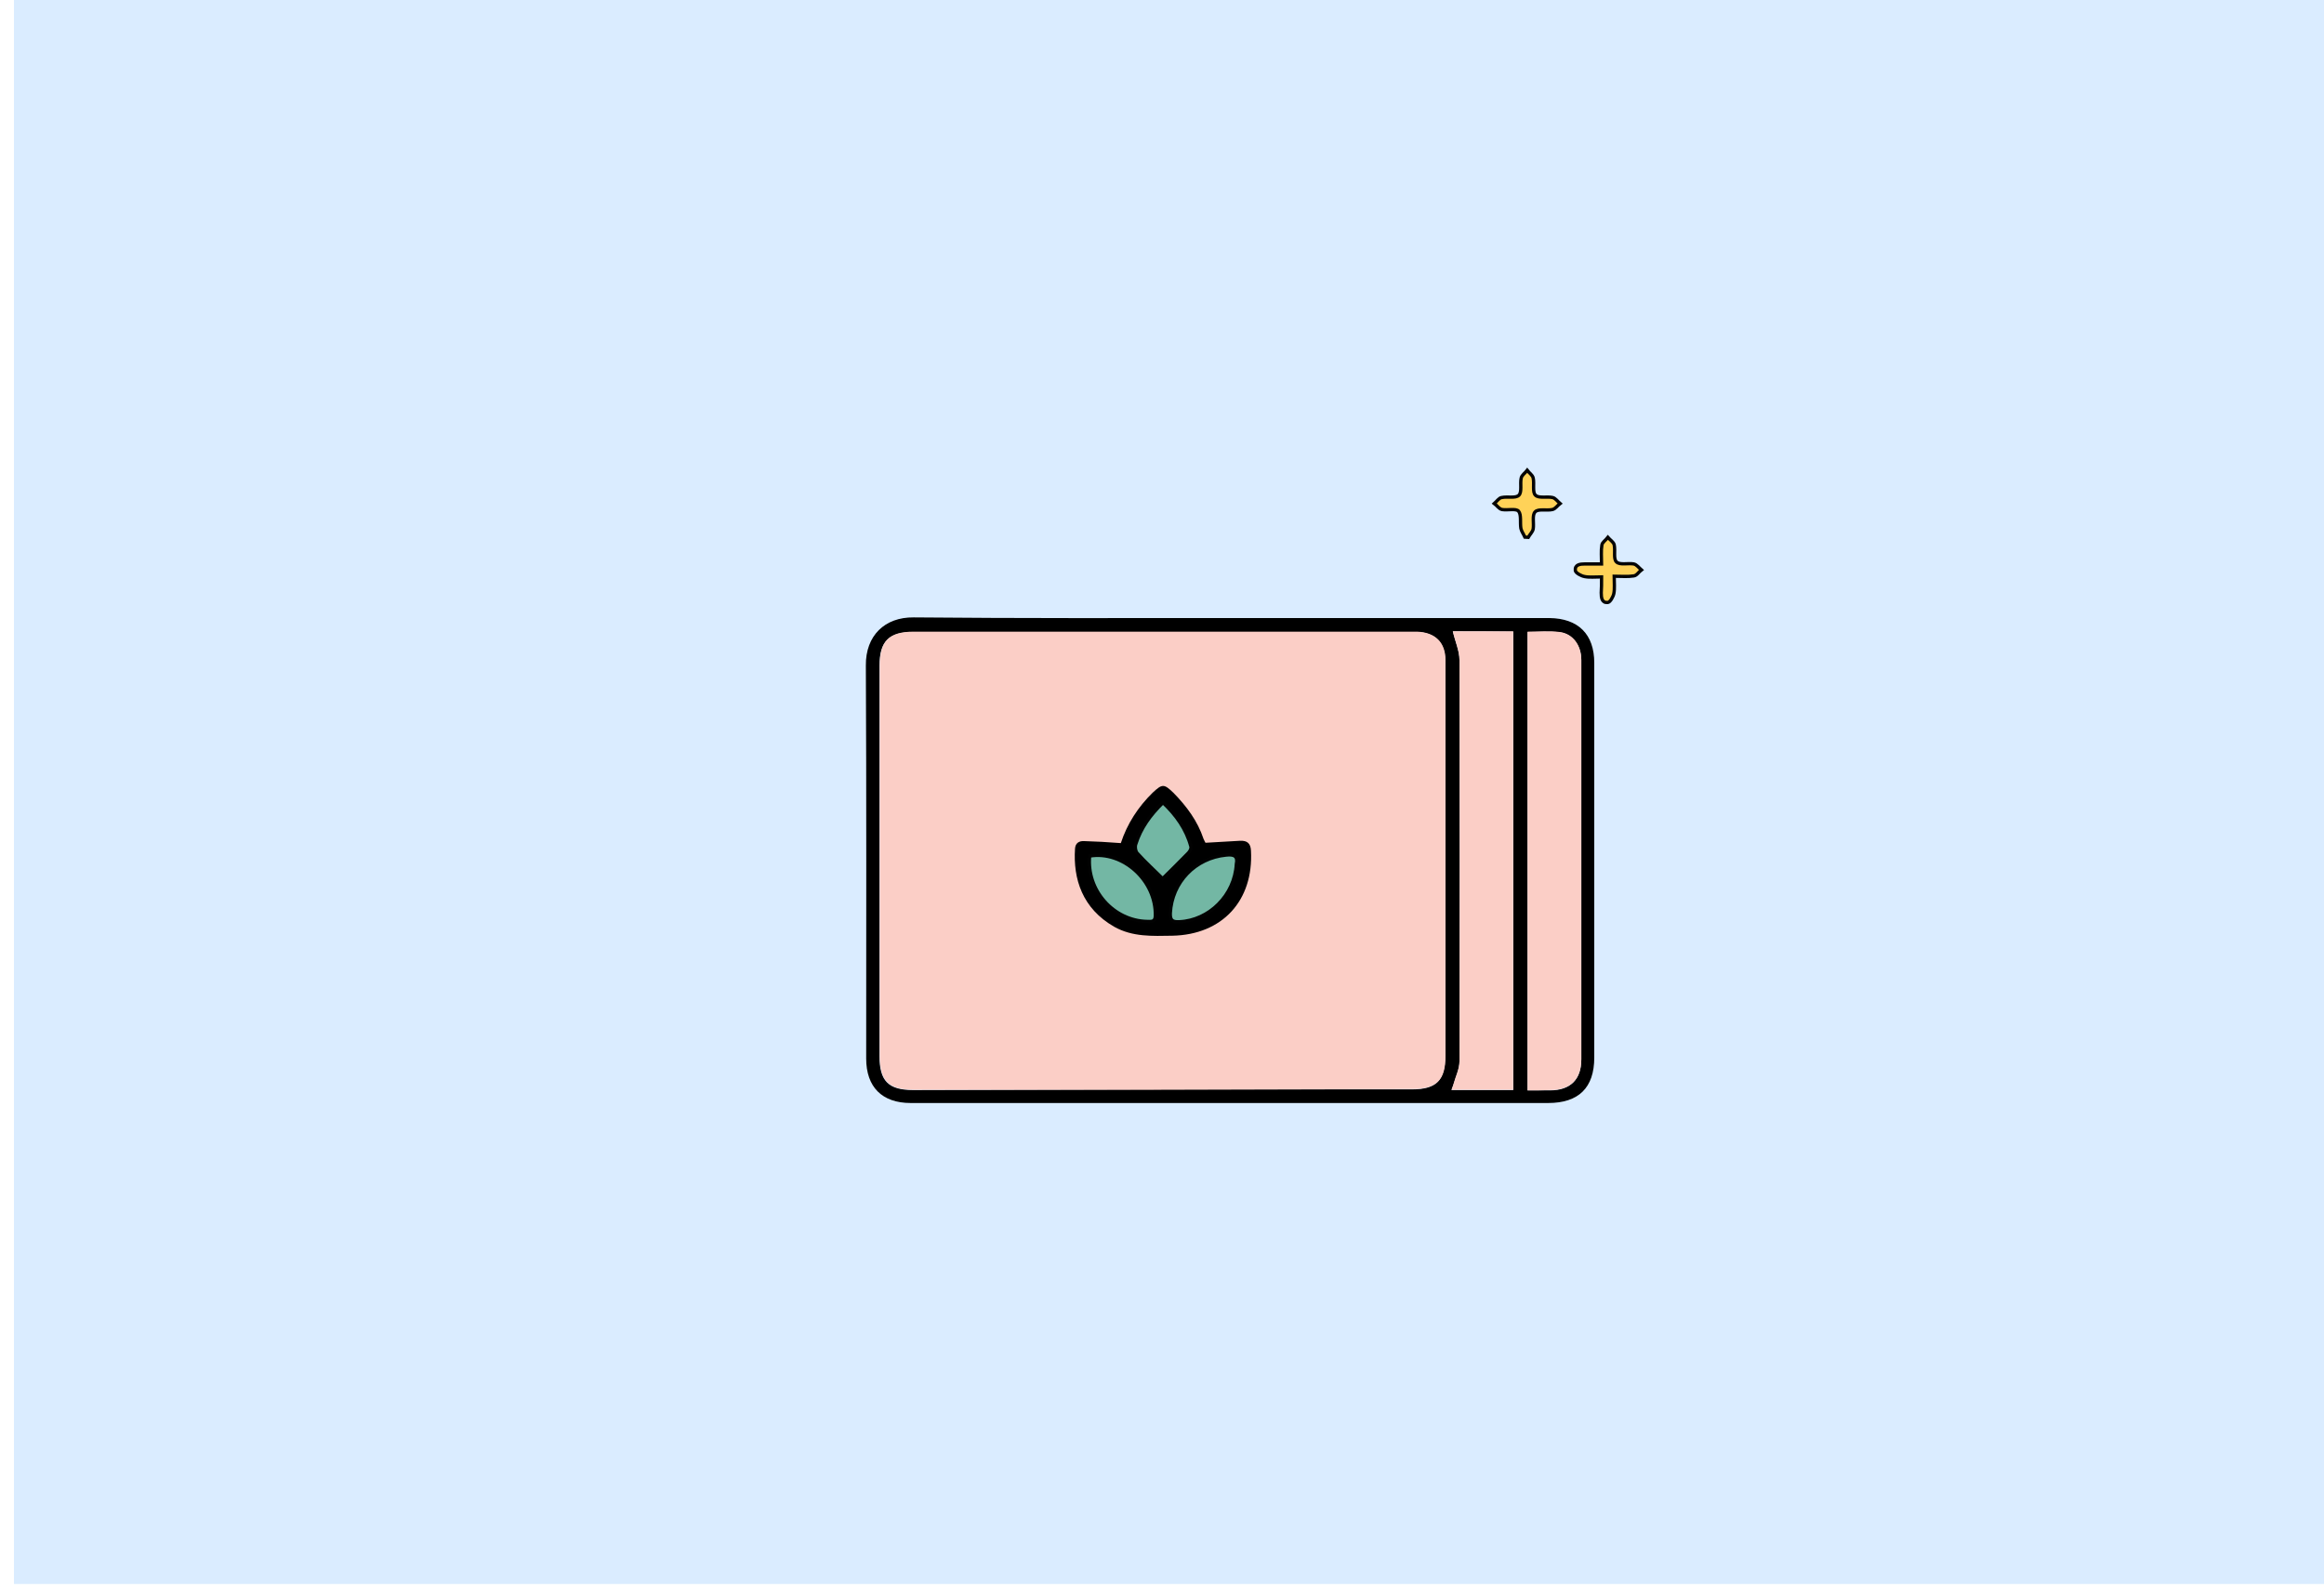 <?xml version="1.0" encoding="utf-8"?>
<!-- Generator: Adobe Illustrator 22.1.0, SVG Export Plug-In . SVG Version: 6.00 Build 0)  -->
<svg version="1.1" id="Calque_1" xmlns="http://www.w3.org/2000/svg" xmlns:xlink="http://www.w3.org/1999/xlink" x="0px" y="0px"
	 viewBox="0 0 700 480" style="enable-background:new 0 0 700 480;" xml:space="preserve">
<style type="text/css">
	.st0{fill:#DAECFF;}
	.st1{fill:#FFD258;}
	.st2{fill:#FBCEC6;}
	.st3{fill:#ADCCFF;}
	.st4{fill:#FF5F7D;}
	.st5{fill:none;stroke:#000000;stroke-width:2;stroke-miterlimit:10;}
	.st6{fill:#FFFBF2;}
	.st7{fill:#73B7A4;}
	.st8{fill:none;stroke:#000000;stroke-miterlimit:10;}
	.st9{fill:#98BFFF;}
	.st10{fill:#FFD258;stroke:#000000;stroke-width:2;stroke-miterlimit:10;}
	.st11{fill:#FEF0E1;stroke:#070707;stroke-miterlimit:10;}
	.st12{fill:#D3A533;}
	.st13{fill:#FFB5C0;stroke:#020202;stroke-miterlimit:10;}
	.st14{fill:#FF8E9E;}
	.st15{fill:#FF8E9E;stroke:#000000;stroke-miterlimit:10;}
	.st16{fill:#EA5B70;}
	.st17{fill:#020202;}
	.st18{fill:#FFD258;stroke:#050505;stroke-width:0.5;stroke-miterlimit:10;}
	.st19{fill:#FEF0E1;stroke:#020202;stroke-width:0.5;stroke-miterlimit:10;}
	.st20{fill:#DDB143;}
	.st21{fill:#D6AF8B;}
	.st22{fill:#FFFBF2;stroke:#020202;stroke-width:2;stroke-miterlimit:10;}
	.st23{fill:#FF5F7D;stroke:#020202;stroke-width:2;stroke-miterlimit:10;}
	.st24{fill:#FFFFFF;}
	.st25{fill:#ADCCFF;stroke:#020202;stroke-width:2;stroke-miterlimit:10;}
	.st26{fill:#FFD258;stroke:#050505;stroke-width:2;stroke-miterlimit:10;}
	.st27{fill:#85AAE0;}
	.st28{fill:#C99E32;}
	.st29{fill:#FFCF47;stroke:#020202;stroke-miterlimit:10;}
	.st30{fill:#FF5F7D;stroke:#050505;stroke-width:2;stroke-miterlimit:10;}
	.st31{fill:#F36B7F;stroke:#000000;stroke-miterlimit:10;}
	.st32{fill:#DBA92C;}
	.st33{fill:#73B7A4;stroke:#020202;stroke-width:2;stroke-miterlimit:10;}
	.st34{fill:#FFCF47;stroke:#020202;stroke-width:2;stroke-miterlimit:10;}
	.st35{fill:#99C6B8;}
	.st36{fill:#E2B23B;}
	.st37{fill:#C11A3E;}
	.st38{fill:#FEF0E1;stroke:#020202;stroke-miterlimit:10;}
	.st39{fill:#ADCCFF;stroke:#020202;stroke-miterlimit:10;}
	.st40{fill:#FFD258;stroke:#0C0C0C;stroke-width:0.75;stroke-miterlimit:10;}
	.st41{fill:#ADCCFF;stroke:#050505;stroke-width:2;stroke-miterlimit:10;}
	.st42{fill:#73B7A4;stroke:#050505;stroke-width:2;stroke-miterlimit:10;}
	.st43{fill:#FFFBF2;stroke:#050505;stroke-width:2;stroke-miterlimit:10;}
	.st44{fill:#FEF0E1;stroke:#020202;stroke-width:2;stroke-miterlimit:10;}
	.st45{fill:#D8A830;}
	.st46{fill:#FF5F7D;stroke:#050505;stroke-miterlimit:10;}
	.st47{fill:#73B7A4;stroke:#020202;stroke-miterlimit:10;}
	.st48{fill:#E8D2BF;}
	.st49{fill:#FFD258;stroke:#0A0A0A;stroke-width:2;stroke-miterlimit:10;}
	.st50{fill:#D8AB3A;}
	.st51{fill:#FFD258;stroke:#050505;stroke-miterlimit:10;}
	.st52{fill:#FBCEC6;stroke:#070707;stroke-miterlimit:10;}
	.st53{fill:#D84161;}
	.st54{fill:#FFD258;stroke:#0A0A0A;stroke-miterlimit:10;}
	.st55{fill:#FFD258;stroke:#0A0A0A;stroke-width:3;stroke-miterlimit:10;}
	.st56{fill:none;stroke:#0A0A0A;stroke-width:2;stroke-miterlimit:10;}
	.st57{fill:#FF5F7D;stroke:#000000;stroke-miterlimit:10;}
	.st58{fill:#FFD258;stroke:#000000;stroke-miterlimit:10;}
	.st59{fill:#FF5F7D;stroke:#050505;stroke-width:0.75;stroke-miterlimit:10;}
	.st60{fill:#FEF0E1;stroke:#020202;stroke-width:0.75;stroke-miterlimit:10;}
	.st61{fill:#FF5F7D;stroke:#050505;stroke-width:0.25;stroke-miterlimit:10;}
	.st62{fill:#FFD258;stroke:#0A0A0A;stroke-width:0.75;stroke-miterlimit:10;}
	.st63{fill:#73B7A4;stroke:#020202;stroke-width:0.25;stroke-miterlimit:10;}
	.st64{fill:#FBCEC6;stroke:#020202;stroke-miterlimit:10;}
	.st65{fill:#73B7A4;stroke:#020202;stroke-width:0.75;stroke-miterlimit:10;}
	.st66{fill:#73B7A4;stroke:#070707;stroke-miterlimit:10;}
	.st67{fill:#FFFBF2;stroke:#070707;stroke-miterlimit:10;}
	.st68{fill:#E2B139;}
	.st69{fill:#FFFBF2;stroke:#020202;stroke-miterlimit:10;}
	.st70{fill:#ADCCFF;stroke:#020202;stroke-width:0.75;stroke-miterlimit:10;}
	.st71{fill:#FFFBF2;stroke:#020202;stroke-width:0.75;stroke-miterlimit:10;}
	.st72{fill:#FFD258;stroke:#050505;stroke-width:0.75;stroke-miterlimit:10;}
	.st73{fill:#FBCEC6;stroke:#020202;stroke-width:0.75;stroke-miterlimit:10;}
	.st74{fill:#73B7A4;stroke:#050505;stroke-miterlimit:10;}
	.st75{fill:#73B7A4;stroke:#050505;stroke-width:0.75;stroke-miterlimit:10;}
	.st76{fill:#E2C2A6;}
	.st77{fill:#DBC69E;}
	.st78{fill:#D39C94;}
	.st79{fill:#E0B344;}
	.st80{fill:#E0AE32;}
	.st81{fill:#4F9982;}
	.st82{fill:#DDBA9B;}
	.st83{fill:#FF5F7D;stroke:#000000;stroke-width:0.75;stroke-miterlimit:10;}
	.st84{fill:#FFD258;stroke:#000000;stroke-width:0.75;stroke-miterlimit:10;}
	.st85{fill:none;stroke:#000000;stroke-width:0.5;stroke-miterlimit:10;}
	.st86{opacity:0.43;fill:#7F3B48;}
	.st87{opacity:0.88;fill:#98BFFF;}
	.st88{opacity:0.75;fill:#FFFBF2;}
	.st89{opacity:0.88;fill:#719BD8;}
	.st90{opacity:0.75;fill:#EAD9B7;}
	.st91{fill:#FEF0E1;}
	.st92{fill:none;stroke:#070707;stroke-miterlimit:10;}
	.st93{fill:#C1962B;}
	.st94{fill:#D6B154;}
	.st95{fill:#5DA08B;}
	.st96{fill:#C6961E;}
</style>
<rect x="4.2" y="-0.6" class="st0" width="697.3" height="477.8"/>
<g id="AW7fmo.tif">
	<g>
		<path d="M370.7,186.2c26.9,0,53.8,0,80.8,0c5.1,0,10.1,0,15.2,0c8.7,0.1,13.5,4.9,13.5,13.5c0,39.6,0,79.3,0,118.9
			c0,9.1-4.7,13.7-13.9,13.7c-54.8,0-109.5,0-164.3,0c-9.2,0-18.4,0-27.7,0c-8.6,0-13.4-4.8-13.4-13.4c0-39.5,0.1-78.9-0.1-118.4
			c-0.1-9,5.7-14.6,14.4-14.5C307.1,186.3,338.9,186.2,370.7,186.2z M349.8,328.2c25.2,0,50.3,0,75.5,0c7.3,0,10-2.7,10-10
			c0-18.4,0-36.9,0-55.3c0-21.3,0-42.6,0-63.9c0-5.4-3.1-8.5-8.6-8.6c-1,0-2,0-3,0c-49.5,0-99,0-148.6,0c-7.4,0-10.2,2.8-10.2,10.2
			c0,39.2,0,78.4,0,117.6c0,7.5,2.7,10.2,10.1,10.2C300,328.3,324.9,328.3,349.8,328.2z M437.6,190.2c0.7,3,2,5.8,2,8.7
			c0.1,40.3,0.1,80.6,0,120.9c0,2.3-1.1,4.6-1.8,6.9c-0.2,0.6-0.4,1.1-0.6,1.7c6.3,0,12.4,0,18.6,0c0-46.1,0-92,0-138.1
			C449.5,190.2,443.4,190.2,437.6,190.2z M460.1,328.5c2.4,0,4.6,0,6.8,0c6.1,0,9.4-3.3,9.4-9.3c0-28,0-56.1,0-84.1
			c0-12.1,0-24.2,0-36.2c0-4.4-2.6-7.9-6.5-8.4c-3.1-0.4-6.4-0.1-9.7-0.1C460.1,236.4,460.1,282.2,460.1,328.5z"/>
		<path class="st51" d="M482.4,173.8c-2,0-3.6,0.2-5.1-0.1c-1.1-0.2-2.7-1.1-2.8-1.8c-0.2-1.8,1.4-2,2.9-2c1.5,0,3.1,0,5,0
			c0-2.1-0.2-3.9,0.1-5.7c0.1-0.8,1.2-1.5,1.8-2.3c0.6,0.7,1.7,1.4,1.9,2.2c0.4,1.8-0.3,4.3,0.7,5.2c1,1,3.5,0.3,5.2,0.6
			c0.9,0.2,1.6,1.2,2.3,1.8c-0.8,0.6-1.4,1.7-2.3,1.8c-1.8,0.3-3.6,0.1-5.9,0.1c0,2,0.2,3.7-0.1,5.2c-0.2,1-1.1,2.6-1.8,2.7
			c-1.8,0.2-2-1.4-2-2.9C482.4,177.3,482.4,175.8,482.4,173.8z"/>
		<path class="st51" d="M459.3,161.8c-0.4-0.9-1-1.7-1.2-2.6c-0.3-1.8,0.2-4.1-0.7-5.2c-0.8-0.9-3.3-0.2-5-0.5
			c-0.9-0.2-1.5-1.2-2.3-1.8c0.7-0.6,1.4-1.7,2.2-1.8c1.8-0.4,4.2,0.3,5.2-0.7c1-1,0.3-3.5,0.7-5.2c0.2-0.9,1.2-1.5,1.8-2.3
			c0.6,0.8,1.6,1.4,1.8,2.3c0.4,1.7-0.3,4.3,0.7,5.2c1,1,3.5,0.3,5.2,0.7c0.8,0.2,1.5,1.2,2.2,1.8c-0.8,0.6-1.4,1.6-2.3,1.8
			c-1.7,0.4-4.3-0.3-5.2,0.7c-1,1-0.3,3.5-0.6,5.2c-0.2,0.9-1,1.6-1.5,2.5C460,161.9,459.6,161.8,459.3,161.8z"/>
		<path class="st2" d="M349.8,328.3c-24.9,0-49.8,0-74.7,0c-7.4,0-10.1-2.7-10.1-10.2c0-39.2,0-78.4,0-117.6
			c0-7.4,2.8-10.2,10.2-10.2c49.5,0,99,0,148.6,0c1,0,2,0,3,0c5.5,0.2,8.6,3.2,8.6,8.6c0,21.3,0,42.6,0,63.9c0,18.4,0,36.9,0,55.3
			c0,7.3-2.7,10-10,10C400.2,328.2,375,328.2,349.8,328.3z"/>
		<path class="st2" d="M437.6,190.2c5.8,0,11.9,0,18.2,0c0,46.1,0,92,0,138.1c-6.2,0-12.2,0-18.6,0c0.2-0.6,0.5-1.2,0.6-1.7
			c0.6-2.3,1.8-4.6,1.8-6.9c0.1-40.3,0.1-80.6,0-120.9C439.6,196.1,438.3,193.3,437.6,190.2z"/>
		<path class="st2" d="M460.1,328.5c0-46.3,0-92.1,0-138.2c3.3,0,6.5-0.3,9.7,0.1c4,0.5,6.5,4,6.5,8.4c0,12.1,0,24.2,0,36.2
			c0,28,0,56.1,0,84.1c0,6.1-3.3,9.3-9.4,9.3C464.7,328.5,462.5,328.5,460.1,328.5z"/>
		<path d="M337.6,254c1.9-5.8,5.2-10.9,9.6-15.2c2.9-2.7,3.4-2.7,6.3,0.1c3.9,4,7.2,8.4,9,13.8c0.2,0.5,0.5,1,0.6,1.2
			c3.6-0.2,7-0.4,10.4-0.6c2.2-0.1,3.2,0.8,3.3,3c0.8,15-8.6,25.3-23.7,25.6c-6,0.1-12,0.4-17.5-2.7c-9.6-5.5-12.4-14.4-11.8-23.5
			c0.1-1.7,1.2-2.4,2.8-2.3C330.1,253.5,333.7,253.7,337.6,254z M328.2,257.9c-0.9,10.4,7.2,19.6,17.3,19.7c1.2,0,2.5,0.3,2.5-1.6
			C348.3,265.2,338.1,256.2,328.2,257.9z M372.4,260.3c0.5-2.2-0.6-2.9-3-2.7c-9.3,0.9-16.3,8.1-16.8,17.5c-0.1,2.2,0.6,2.7,2.7,2.6
			C364.2,277.3,371.9,269.7,372.4,260.3z M350.2,264.7c2.5-2.5,5.1-5,7.7-7.6c0.5-0.5,1-1.5,0.8-2c-1.4-5.2-4.4-9.4-8.4-13.2
			c-3.8,3.6-6.7,7.6-8.2,12.5c-0.2,0.8-0.1,2.1,0.4,2.7C345.1,259.7,347.8,262.3,350.2,264.7z"/>
		<path class="st47" d="M328.2,257.9c9.9-1.7,20.1,7.3,19.8,18.1c-0.1,1.9-1.4,1.6-2.5,1.6C335.4,277.4,327.2,268.2,328.2,257.9z"/>
		<path class="st47" d="M372.4,260.3c-0.5,9.4-8.2,17-17.2,17.4c-2,0.1-2.8-0.4-2.7-2.6c0.5-9.3,7.5-16.6,16.8-17.5
			C371.8,257.3,372.9,258,372.4,260.3z"/>
		<path class="st47" d="M350.2,264.7c-2.4-2.4-5.2-4.9-7.7-7.7c-0.5-0.6-0.7-1.9-0.4-2.7c1.5-4.8,4.4-8.8,8.2-12.5
			c4,3.8,7,8,8.4,13.2c0.2,0.6-0.3,1.5-0.8,2C355.3,259.7,352.7,262.2,350.2,264.7z"/>
	</g>
</g>
</svg>
